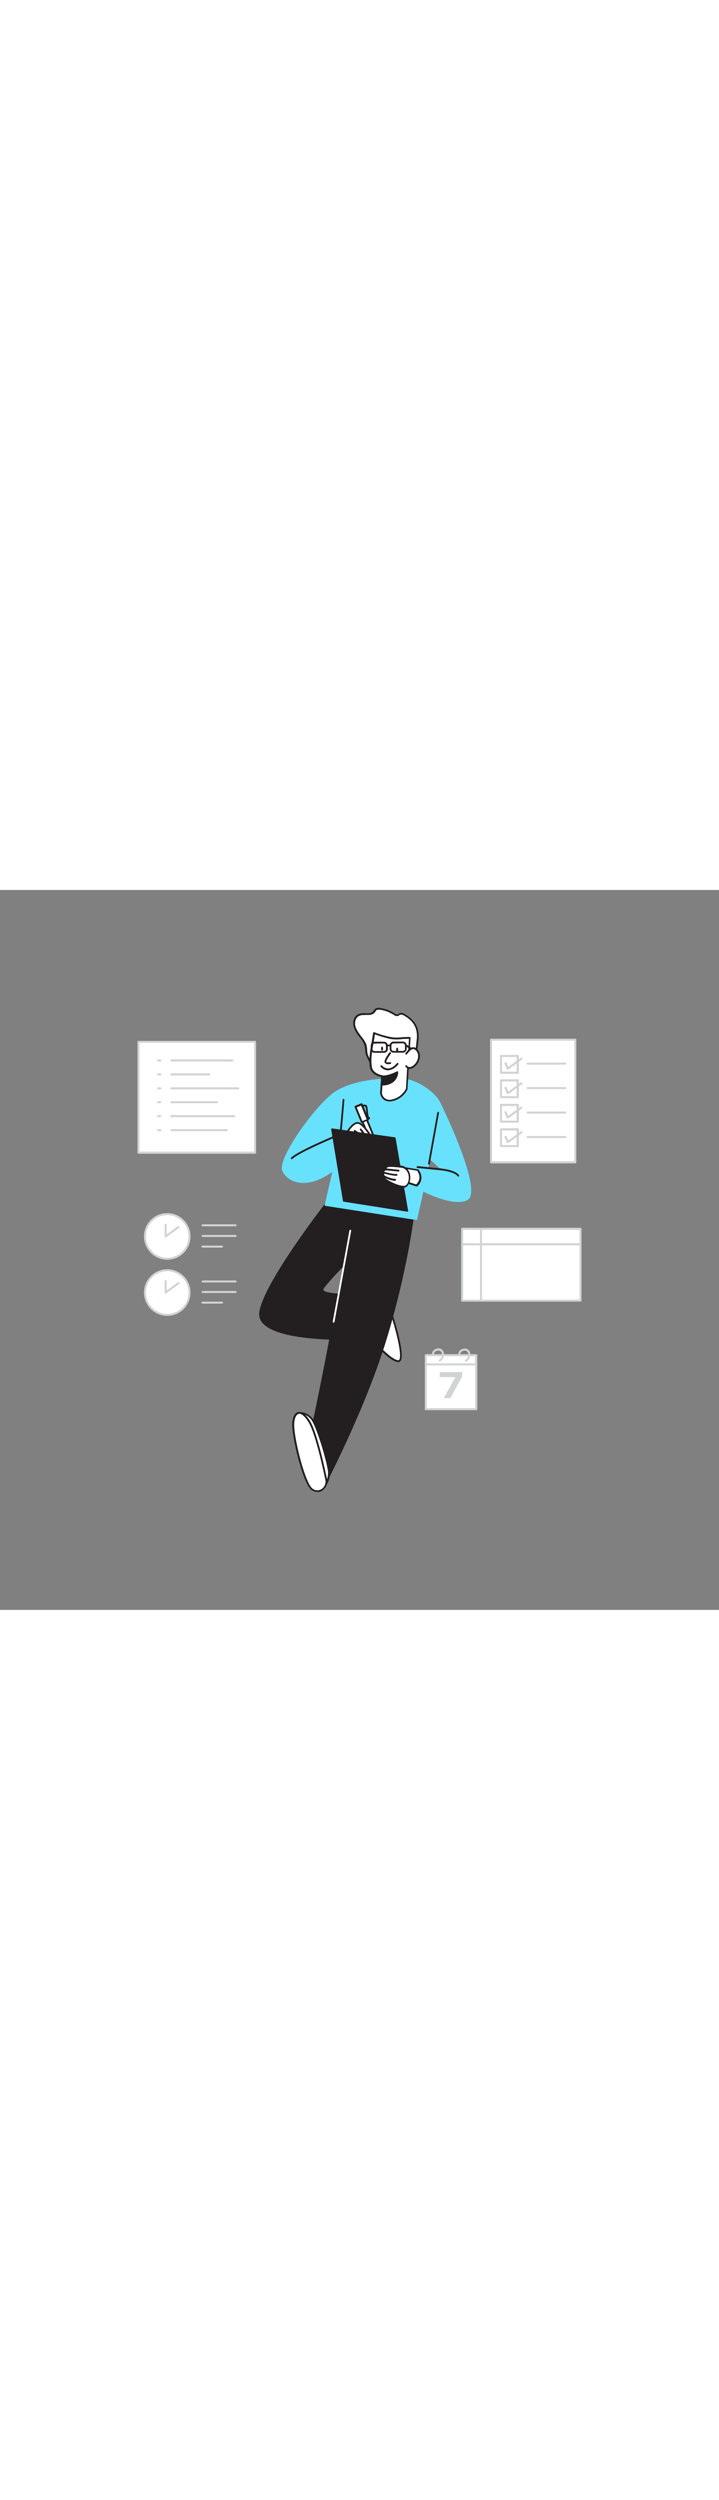 <svg version="1.1" id="Layer_1" xmlns="http://www.w3.org/2000/svg" xmlns:xlink="http://www.w3.org/1999/xlink" x="0px" y="0px" viewBox="0 0 500 500" style="width: 144px;" xml:space="preserve" data-imageid="note-taking-100" imageName="Note Taking" class="illustrations_image">
<rect x="0" y="0" width="500" height="500" fill="#808080" stroke="none"/>
<style type="text/css">
	.st0_note-taking-100{fill:#FFFFFF;}
	.st1_note-taking-100{fill:#D1D3D4;}
	.st2_note-taking-100{fill:#231F20;}
	.st3_note-taking-100{fill:#68E1FD;}
	.st4_note-taking-100{fill:none;}
</style>
<g id="Floating_line_icons_note-taking-100">
	<rect x="96.3" y="105.4" class="st0_note-taking-100" width="81.1" height="77"/>
	<path class="st1_note-taking-100" d="M177.4,183.2H96.3c-0.4,0-0.7-0.3-0.7-0.7l0,0v-77c0-0.4,0.3-0.7,0.7-0.7l0,0h81.1c0.4,0,0.7,0.3,0.7,0.7l0,0&#10;&#9;&#9;v77C178.1,182.8,177.8,183.2,177.4,183.2L177.4,183.2z M97,181.7h79.7v-75.6H97V181.7z"/>
	<path class="st1_note-taking-100" d="M161.6,119.1h-42.5c-0.4,0-0.7-0.4-0.6-0.8c0-0.3,0.3-0.6,0.6-0.6h42.5c0.4,0,0.7,0.4,0.6,0.8&#10;&#9;&#9;C162.2,118.8,161.9,119.1,161.6,119.1z"/>
	<path class="st1_note-taking-100" d="M111.6,119.1H110c-0.4,0-0.7-0.4-0.6-0.8c0-0.3,0.3-0.6,0.6-0.6h1.5c0.4,0,0.7,0.4,0.6,0.8&#10;&#9;&#9;C112.1,118.8,111.9,119.1,111.6,119.1L111.6,119.1z"/>
	<path class="st1_note-taking-100" d="M145.5,128.8h-26.4c-0.4,0-0.7-0.3-0.7-0.7s0.3-0.7,0.7-0.7l0,0h26.4c0.4,0,0.7,0.3,0.7,0.7&#10;&#9;&#9;S145.9,128.8,145.5,128.8z"/>
	<path class="st1_note-taking-100" d="M111.6,128.8H110c-0.4,0-0.7-0.3-0.7-0.7s0.3-0.7,0.7-0.7h1.5c0.4,0,0.7,0.3,0.7,0.7S111.9,128.8,111.6,128.8&#10;&#9;&#9;L111.6,128.8z"/>
	<path class="st1_note-taking-100" d="M165.8,138.5h-46.7c-0.4,0-0.7-0.3-0.7-0.7s0.3-0.7,0.7-0.7l0,0h46.7c0.4,0,0.7,0.3,0.7,0.7&#10;&#9;&#9;S166.2,138.5,165.8,138.5z"/>
	<path class="st1_note-taking-100" d="M111.6,138.5H110c-0.4,0-0.7-0.3-0.7-0.7s0.3-0.7,0.7-0.7h1.5c0.4,0,0.7,0.3,0.7,0.7S111.9,138.5,111.6,138.5&#10;&#9;&#9;L111.6,138.5z"/>
	<path class="st1_note-taking-100" d="M151,148.1h-31.9c-0.4,0-0.7-0.4-0.6-0.8c0-0.3,0.3-0.6,0.6-0.6H151c0.4,0,0.7,0.4,0.6,0.8&#10;&#9;&#9;C151.6,147.8,151.3,148.1,151,148.1z"/>
	<path class="st1_note-taking-100" d="M111.6,148.1H110c-0.4,0-0.7-0.4-0.6-0.8c0-0.3,0.3-0.6,0.6-0.6h1.5c0.4,0,0.7,0.4,0.6,0.8&#10;&#9;&#9;C112.1,147.8,111.9,148.1,111.6,148.1L111.6,148.1z"/>
	<path class="st1_note-taking-100" d="M163,157.8h-43.9c-0.4,0-0.7-0.3-0.7-0.7s0.3-0.7,0.7-0.7l0,0H163c0.4,0,0.7,0.3,0.7,0.7&#10;&#9;&#9;S163.4,157.8,163,157.8z"/>
	<path class="st1_note-taking-100" d="M111.6,157.8H110c-0.4,0-0.7-0.3-0.7-0.7s0.3-0.7,0.7-0.7h1.5c0.4,0,0.7,0.3,0.7,0.7S111.9,157.8,111.6,157.8&#10;&#9;&#9;L111.6,157.8z"/>
	<path class="st1_note-taking-100" d="M157.7,167.5h-38.6c-0.4,0-0.7-0.3-0.7-0.7s0.3-0.7,0.7-0.7l0,0h38.6c0.4,0,0.7,0.3,0.7,0.7&#10;&#9;&#9;S158.1,167.5,157.7,167.5z"/>
	<path class="st1_note-taking-100" d="M111.6,167.5H110c-0.4,0-0.7-0.3-0.7-0.7s0.3-0.7,0.7-0.7h1.5c0.4,0,0.7,0.3,0.7,0.7S111.9,167.5,111.6,167.5&#10;&#9;&#9;L111.6,167.5z"/>
	<rect x="341.5" y="104" class="st0_note-taking-100" width="58.6" height="85.2"/>
	<path class="st1_note-taking-100" d="M400.1,189.9h-58.6c-0.4,0-0.7-0.3-0.7-0.7l0,0V104c0-0.4,0.3-0.7,0.7-0.7l0,0h58.6c0.4,0,0.7,0.3,0.7,0.7l0,0&#10;&#9;&#9;v85.2C400.8,189.6,400.5,189.9,400.1,189.9L400.1,189.9z M342.2,188.4h57.2v-83.7h-57.2V188.4z"/>
	<rect x="348.5" y="115.3" class="st0_note-taking-100" width="11.7" height="11.7"/>
	<path class="st1_note-taking-100" d="M360.1,127.7h-11.7c-0.4,0-0.7-0.3-0.7-0.7l0,0v-11.7c0-0.4,0.3-0.7,0.7-0.7l0,0h11.7c0.4,0,0.7,0.3,0.7,0.7&#10;&#9;&#9;l0,0v11.7C360.9,127.3,360.5,127.7,360.1,127.7L360.1,127.7z M349.1,126.2h10.2V116h-10.2L349.1,126.2z"/>
	<path class="st1_note-taking-100" d="M353.1,124.7c-0.1,0-0.1,0-0.2,0c-0.2-0.1-0.4-0.2-0.5-0.4l-1.5-3.7c-0.2-0.4,0-0.8,0.4-0.9&#10;&#9;&#9;c0.4-0.2,0.8,0,1,0.3c0,0,0,0,0,0.1l1.2,2.8l8.7-6.3c0.3-0.2,0.8-0.2,1,0.2c0.2,0.3,0.2,0.8-0.2,1l-9.4,6.8&#10;&#9;&#9;C353.4,124.7,353.3,124.7,353.1,124.7z"/>
	<path class="st1_note-taking-100" d="M393.1,121.3h-26.2c-0.4,0-0.7-0.3-0.7-0.7c0-0.4,0.3-0.7,0.7-0.7l0,0h26.2c0.4,0,0.7,0.3,0.7,0.7&#10;&#9;&#9;C393.8,121,393.5,121.3,393.1,121.3L393.1,121.3z"/>
	<rect x="348.5" y="132.2" class="st0_note-taking-100" width="11.7" height="11.7"/>
	<path class="st1_note-taking-100" d="M360.1,144.6h-11.7c-0.4,0-0.7-0.3-0.7-0.7l0,0v-11.7c0-0.4,0.3-0.7,0.7-0.7l0,0h11.7c0.4,0,0.7,0.3,0.7,0.7&#10;&#9;&#9;l0,0v11.7C360.9,144.3,360.5,144.6,360.1,144.6L360.1,144.6z M349.1,143.2h10.2V133h-10.2L349.1,143.2z"/>
	<path class="st1_note-taking-100" d="M353.1,141.7c-0.1,0-0.1,0-0.2,0c-0.2-0.1-0.4-0.2-0.5-0.4l-1.5-3.6c-0.2-0.4,0-0.8,0.4-0.9&#10;&#9;&#9;c0.4-0.2,0.8,0,1,0.4l1.2,2.8l8.7-6.3c0.3-0.2,0.8-0.2,1,0.2c0,0,0,0,0,0c0.2,0.3,0.2,0.8-0.2,1l-9.4,6.8&#10;&#9;&#9;C353.4,141.7,353.3,141.7,353.1,141.7z"/>
	<path class="st1_note-taking-100" d="M393.1,138.3h-26.2c-0.4,0-0.7-0.3-0.7-0.7l0,0c0-0.4,0.3-0.7,0.7-0.7h26.2c0.4,0,0.7,0.3,0.7,0.7l0,0&#10;&#9;&#9;C393.8,138,393.5,138.3,393.1,138.3z"/>
	<rect x="348.5" y="149.2" class="st0_note-taking-100" width="11.7" height="11.7"/>
	<path class="st1_note-taking-100" d="M360.1,161.6h-11.7c-0.4,0-0.7-0.3-0.7-0.7l0,0v-11.7c0-0.4,0.3-0.7,0.7-0.7l0,0h11.7c0.4,0,0.7,0.3,0.7,0.7&#10;&#9;&#9;l0,0v11.7C360.9,161.3,360.5,161.6,360.1,161.6z M349.1,160.2h10.2V150h-10.2L349.1,160.2z"/>
	<path class="st1_note-taking-100" d="M353.1,158.7h-0.2c-0.2-0.1-0.4-0.2-0.5-0.4l-1.5-3.6c-0.2-0.4,0-0.8,0.3-1c0,0,0,0,0,0c0.4-0.2,0.8,0,1,0.3&#10;&#9;&#9;c0,0,0,0,0,0.1l1.2,2.8l8.7-6.3c0.3-0.2,0.8-0.2,1,0.2c0.2,0.3,0.2,0.8-0.2,1l-9.4,6.9C353.5,158.6,353.3,158.7,353.1,158.7z"/>
	<path class="st1_note-taking-100" d="M393.1,155.3h-26.2c-0.4,0-0.7-0.3-0.7-0.7s0.3-0.7,0.7-0.7h26.2c0.4,0,0.7,0.3,0.7,0.7&#10;&#9;&#9;S393.5,155.3,393.1,155.3z"/>
	<rect x="348.5" y="166.2" class="st0_note-taking-100" width="11.7" height="11.7"/>
	<path class="st1_note-taking-100" d="M360.1,178.6h-11.7c-0.4,0-0.7-0.3-0.7-0.7l0,0v-11.7c0-0.4,0.3-0.7,0.7-0.7l0,0h11.7c0.4,0,0.7,0.3,0.7,0.7&#10;&#9;&#9;l0,0v11.7C360.9,178.3,360.5,178.6,360.1,178.6L360.1,178.6z M349.1,177.2h10.2V167h-10.2L349.1,177.2z"/>
	<path class="st1_note-taking-100" d="M353.1,175.7c-0.1,0-0.1,0-0.2,0c-0.2-0.1-0.4-0.2-0.5-0.4l-1.5-3.6c-0.2-0.4,0-0.8,0.4-0.9&#10;&#9;&#9;c0.4-0.2,0.8,0,1,0.3c0,0,0,0,0,0.1l1.2,2.8l8.7-6.3c0.3-0.2,0.8-0.2,1,0.2c0.2,0.3,0.2,0.8-0.2,1l-9.4,6.8&#10;&#9;&#9;C353.4,175.7,353.3,175.7,353.1,175.7z"/>
	<path class="st1_note-taking-100" d="M393.1,172.3h-26.2c-0.4,0-0.7-0.3-0.7-0.7c0-0.4,0.3-0.7,0.7-0.7l0,0h26.2c0.4,0,0.7,0.3,0.7,0.7&#10;&#9;&#9;C393.8,171.9,393.5,172.3,393.1,172.3L393.1,172.3z"/>
	<rect x="321.4" y="235.4" class="st0_note-taking-100" width="82.3" height="49.9"/>
	<path class="st1_note-taking-100" d="M403.7,285.9h-82.3c-0.4,0-0.7-0.3-0.7-0.7l0,0v-49.9c0-0.4,0.3-0.7,0.7-0.7l0,0h82.3c0.4,0,0.7,0.3,0.7,0.7&#10;&#9;&#9;l0,0v49.9C404.4,285.6,404.1,285.9,403.7,285.9L403.7,285.9z M322.1,284.5H403v-48.4h-80.9L322.1,284.5z"/>
	<path class="st1_note-taking-100" d="M403.7,246.8h-82.3c-0.4,0-0.7-0.3-0.7-0.7l0,0c0-0.4,0.3-0.7,0.7-0.7h82.3c0.4,0,0.7,0.3,0.7,0.7&#10;&#9;&#9;C404.4,246.4,404.1,246.8,403.7,246.8L403.7,246.8z"/>
	<path class="st1_note-taking-100" d="M334.5,285.6c-0.4,0-0.7-0.3-0.7-0.7l0,0v-49.5c0-0.4,0.3-0.7,0.7-0.7s0.7,0.3,0.7,0.7v49.5&#10;&#9;&#9;C335.2,285.2,334.9,285.6,334.5,285.6L334.5,285.6z"/>
	
		<ellipse transform="matrix(9.853754e-02 -0.995 0.995 9.853754e-02 -134.582 332.674)" class="st0_note-taking-100" cx="116.3" cy="240.6" rx="15.5" ry="15.5"/>
	<path class="st1_note-taking-100" d="M116.3,256.8c-9,0-16.2-7.3-16.2-16.2c0-9,7.3-16.2,16.2-16.2s16.2,7.3,16.2,16.2c0,0,0,0,0,0&#10;&#9;&#9;C132.5,249.6,125.3,256.8,116.3,256.8z M116.3,225.8c-8.2,0-14.8,6.6-14.8,14.8s6.6,14.8,14.8,14.8c8.2,0,14.8-6.6,14.8-14.8&#10;&#9;&#9;C131.1,232.5,124.5,225.9,116.3,225.8L116.3,225.8z"/>
	<polyline class="st0_note-taking-100" points="115.2,232.6 115.2,240.6 124.2,234.1 &#9;"/>
	<path class="st1_note-taking-100" d="M115.2,241.3c-0.1,0-0.2,0-0.3-0.1c-0.2-0.1-0.4-0.4-0.4-0.6v-8c0-0.4,0.3-0.7,0.7-0.7s0.7,0.3,0.7,0.7l0,0&#10;&#9;&#9;v6.6l7.8-5.7c0.3-0.2,0.8-0.2,1,0.2c0.2,0.3,0.2,0.8-0.2,1l-9,6.5C115.5,241.3,115.4,241.3,115.2,241.3z"/>
	<path class="st1_note-taking-100" d="M163.8,233.6h-22.9c-0.4,0-0.7-0.3-0.7-0.7s0.3-0.7,0.7-0.7h22.9c0.4,0,0.7,0.3,0.7,0.7&#10;&#9;&#9;S164.2,233.6,163.8,233.6z"/>
	<path class="st1_note-taking-100" d="M163.8,241h-22.9c-0.4,0-0.7-0.3-0.7-0.7s0.3-0.7,0.7-0.7h22.9c0.4,0,0.7,0.3,0.7,0.7S164.2,241,163.8,241z"/>
	<path class="st1_note-taking-100" d="M154.4,248.4h-13.6c-0.4,0-0.7-0.3-0.7-0.7s0.3-0.7,0.7-0.7h13.6c0.4,0,0.7,0.3,0.7,0.7&#10;&#9;&#9;S154.8,248.4,154.4,248.4z"/>
	
		<ellipse transform="matrix(7.088899e-02 -0.998 0.998 7.088899e-02 -170.803 375.808)" class="st0_note-taking-100" cx="116.3" cy="279.6" rx="15.5" ry="15.5"/>
	<path class="st1_note-taking-100" d="M116.3,295.8c-9,0-16.2-7.3-16.2-16.2s7.3-16.2,16.2-16.2s16.2,7.3,16.2,16.2c0,0,0,0,0,0&#10;&#9;&#9;C132.5,288.5,125.3,295.8,116.3,295.8z M116.3,264.8c-8.2,0-14.8,6.6-14.8,14.8c0,8.2,6.6,14.8,14.8,14.8s14.8-6.6,14.8-14.8l0,0&#10;&#9;&#9;C131.1,271.4,124.5,264.8,116.3,264.8L116.3,264.8z"/>
	<polyline class="st0_note-taking-100" points="115.2,271.6 115.2,279.6 124.2,273 &#9;"/>
	<path class="st1_note-taking-100" d="M115.2,280.3c-0.1,0-0.2,0-0.3-0.1c-0.2-0.1-0.4-0.4-0.4-0.6v-8c0-0.4,0.3-0.7,0.7-0.7s0.7,0.3,0.7,0.7l0,0&#10;&#9;&#9;v6.6l7.8-5.7c0.3-0.2,0.8-0.2,1,0.2c0.2,0.3,0.2,0.8-0.2,1l-9,6.5C115.5,280.3,115.4,280.3,115.2,280.3z"/>
	<path class="st1_note-taking-100" d="M163.8,272.6h-22.9c-0.4,0-0.7-0.3-0.7-0.7s0.3-0.7,0.7-0.7h22.9c0.4,0,0.7,0.3,0.7,0.7&#10;&#9;&#9;S164.2,272.6,163.8,272.6z"/>
	<path class="st1_note-taking-100" d="M163.8,279.9h-22.9c-0.4,0-0.7-0.3-0.7-0.7s0.3-0.7,0.7-0.7h22.9c0.4,0,0.7,0.3,0.7,0.7&#10;&#9;&#9;S164.2,279.9,163.8,279.9z"/>
	<path class="st1_note-taking-100" d="M154.4,287.3h-13.6c-0.4,0-0.7-0.3-0.7-0.7s0.3-0.7,0.7-0.7h13.6c0.4,0,0.7,0.3,0.7,0.7&#10;&#9;&#9;S154.8,287.3,154.4,287.3z"/>
	<rect x="296.1" y="323.1" class="st0_note-taking-100" width="35.1" height="37.5"/>
	<path class="st1_note-taking-100" d="M331.2,361.3h-35.1c-0.4,0-0.7-0.3-0.7-0.7l0,0v-37.5c0-0.4,0.3-0.7,0.7-0.7l0,0h35.1c0.4,0,0.7,0.3,0.7,0.7&#10;&#9;&#9;l0,0v37.5C331.9,361,331.6,361.3,331.2,361.3z M296.8,359.9h33.6v-36.1h-33.6V359.9z"/>
	<path class="st1_note-taking-100" d="M331.2,330.2h-35.1c-0.4,0-0.7-0.3-0.7-0.7s0.3-0.7,0.7-0.7l0,0h35.1c0.4,0,0.7,0.3,0.7,0.7&#10;&#9;&#9;S331.6,330.2,331.2,330.2z"/>
	<path class="st1_note-taking-100" d="M316.7,338.4L316.7,338.4l-10.9-0.1v-3.5h15.6v3.1l-8.2,15h-4.6L316.7,338.4z"/>
	<path class="st1_note-taking-100" d="M305.8,327.6c-0.3,0-0.5-0.1-0.6-0.4c-0.2-0.3-0.1-0.8,0.2-1c0,0,0,0,0,0c1.6-0.9,2.3-2.8,1.8-4.6&#10;&#9;&#9;c-0.3-1.1-1.3-1.8-2.4-1.7c-0.9,0-1.7,0.3-2.4,0.9c-0.4,0.6-0.7,1.3-0.6,2.1c0,0.4-0.2,0.7-0.6,0.8c-0.4,0.1-0.7-0.2-0.8-0.6&#10;&#9;&#9;c0,0,0,0,0,0c-0.1-1.1,0.2-2.3,0.9-3.2c0.9-0.9,2.1-1.5,3.4-1.5c1.8-0.2,3.4,1,3.9,2.8c0.7,2.4-0.4,4.9-2.5,6.2&#10;&#9;&#9;C306.1,327.6,306,327.6,305.8,327.6z"/>
	<path class="st1_note-taking-100" d="M324.1,327.6c-0.3,0-0.5-0.1-0.6-0.4c-0.2-0.3-0.1-0.8,0.2-1c0,0,0,0,0,0c1.6-0.9,2.3-2.8,1.8-4.6&#10;&#9;&#9;c-0.3-1.1-1.3-1.8-2.4-1.7c-0.9,0-1.7,0.3-2.4,1c-0.4,0.6-0.7,1.3-0.6,2.1c0,0.4-0.2,0.8-0.6,0.8c-0.4,0-0.8-0.2-0.8-0.6&#10;&#9;&#9;c-0.1-1.1,0.2-2.3,0.9-3.2c0.9-0.9,2.1-1.5,3.4-1.5c1.8-0.2,3.4,1,3.9,2.8c0.6,2.4-0.4,4.9-2.5,6.2&#10;&#9;&#9;C324.4,327.6,324.2,327.6,324.1,327.6z"/>
</g>
<g id="Character_note-taking-100">
	<path class="st0_note-taking-100" d="M271.6,292.7c0,0,11.4,34.6,5.2,34.6s-21.5-18.7-21.5-18.7l12.3-15.9"/>
	<path class="st2_note-taking-100" d="M276.9,327.9c-6.4,0-21.4-18.2-22-19c-0.2-0.2-0.2-0.6,0-0.8l12.4-15.9c0.2-0.3,0.6-0.3,0.9-0.1c0,0,0,0,0,0&#10;&#9;&#9;c0.3,0.2,0.3,0.6,0.1,0.9c0,0,0,0,0,0l-12,15.5c4.5,5.4,16,18.1,20.7,18.1c0.3,0,0.5-0.1,0.6-0.3c2.3-3.2-2.6-21.8-6.5-33.5&#10;&#9;&#9;c-0.1-0.3,0.1-0.7,0.4-0.8s0.7,0.1,0.8,0.4c1,3,9.7,29.9,6.3,34.6C278.2,327.6,277.6,327.9,276.9,327.9L276.9,327.9z"/>
	<path class="st2_note-taking-100" d="M231.2,212.2c0,0-47.2,59.9-50.2,81.2s68.3,18.3,68.3,18.3l8.4-31.2c0,0-37.4,2.7-33.1-4.1&#10;&#9;&#9;s30.5-32.2,30.5-32.2l4-35.6L231.2,212.2z"/>
	<path class="st2_note-taking-100" d="M240.1,312.5c-16,0-48.1-1.3-57.3-11.5c-2-2-2.9-4.9-2.5-7.7c3-21.2,48.5-79.1,50.4-81.5&#10;&#9;&#9;c0.1-0.1,0.2-0.2,0.4-0.2l27.9-3.5c0.2,0,0.4,0,0.5,0.2c0.1,0.1,0.2,0.3,0.2,0.5l-4,35.6c0,0.1-0.1,0.3-0.2,0.4&#10;&#9;&#9;c-0.3,0.3-26.2,25.5-30.4,32.1c-0.3,0.5-0.2,0.9-0.1,1c1.8,3.1,21,2.9,32.7,2.1c0.2,0,0.4,0.1,0.5,0.2c0.1,0.2,0.2,0.4,0.1,0.5&#10;&#9;&#9;l-8.4,31.2c-0.1,0.3-0.3,0.4-0.6,0.5C248.8,312.4,245.3,312.5,240.1,312.5z M231.6,212.8c-3,3.8-47.2,60.4-50,80.7&#10;&#9;&#9;c-0.4,2.4,0.4,4.9,2.2,6.7c11.2,12.4,59.8,11.1,65.1,11l8.1-29.9c-5.7,0.4-30.3,1.7-33-2.7c-0.4-0.7-0.4-1.7,0.1-2.3&#10;&#9;&#9;c4.1-6.5,28.1-29.8,30.5-32.1l3.9-34.6L231.6,212.8z"/>
	<path class="st2_note-taking-100" d="M248.4,208.8c0,2.5-20.7,117.2-31,163.8l7.4,42.3c0,0,29.4-55.1,44.7-106.9s18.9-89.5,18.9-89.5L248.4,208.8z"/>
	<path class="st2_note-taking-100" d="M224.8,415.5h-0.1c-0.3,0-0.5-0.2-0.5-0.5l-7.4-42.3c0-0.1,0-0.2,0-0.2c10.5-47.7,31-161.4,31-163.7&#10;&#9;&#9;c0-0.2,0.1-0.4,0.2-0.5c0.2-0.1,0.3-0.2,0.5-0.1l39.9,9.8c0.3,0.1,0.5,0.3,0.5,0.6c0,0.4-3.8,38.4-18.9,89.6s-44.4,106.4-44.7,107&#10;&#9;&#9;C225.2,415.4,225,415.5,224.8,415.5z M218,372.6l7,40.4c4.9-9.5,30.1-58.9,43.8-105.1c14.2-47.9,18.4-84.1,18.9-88.9l-38.7-9.5&#10;&#9;&#9;C247.5,220.1,227.8,328.5,218,372.6z"/>
	<path class="st3_note-taking-100 targetColor" d="M275.9,130.7c0,0-30.6-0.7-45,10.9s-38.1,45.6-34.6,53.5s16.7,13.7,34.8,0.7l-5.4,23.5l64.3,10&#10;&#9;&#9;c0,0,17.5-77,15.7-82.5C303.6,142,290.2,130,275.9,130.7z" style="fill: rgb(104, 225, 253);"/>
	<path class="st2_note-taking-100" d="M236.1,174.7c-0.3,0-0.6-0.3-0.6-0.6c0-0.1,0-0.2,0.1-0.3c0.3-1.2,1.8-17.5,2.7-28.2c0.1-0.3,0.4-0.6,0.7-0.5&#10;&#9;&#9;c0.3,0.1,0.5,0.3,0.5,0.6c-1.5,18.6-2.5,28.2-2.8,28.7C236.6,174.6,236.4,174.7,236.1,174.7z"/>
	<path class="st0_note-taking-100" d="M260.7,123.7c-1.1,0.2-5.3-8.1-5.7-9.5c-0.6-2-0.3-4.3-0.8-6.2c-0.6-2.4-2.6-4.6-4-6.6&#10;&#9;&#9;c-1.7-2.2-3.4-4.7-3.8-7.4s0.7-6,3.3-7.1c3.4-1.5,8.2,0.8,10.4-2.1c0.3-0.6,0.7-1.1,1.2-1.6c0.9-0.6,2.1-0.8,3.1-0.5&#10;&#9;&#9;c3.5,0.5,6.8,1.8,9.7,3.7c0.6,0.5,1.3,0.8,2.1,0.8c0.7-0.1,1.2-0.7,1.8-0.9c1.1-0.3,2.3,0,3.3,0.6c6.9,3.9,10,9.3,9.1,17.1l-1.6,14&#10;&#9;&#9;L260.7,123.7z"/>
	<path class="st2_note-taking-100" d="M260.6,124.3c-0.5,0-1.4-0.5-3.6-4.5c-1-1.8-1.9-3.6-2.6-5.5c-0.3-1.1-0.4-2.2-0.5-3.4c0-1-0.2-1.9-0.4-2.9&#10;&#9;&#9;c-0.7-2-1.8-3.8-3.1-5.3l-0.8-1c-1.7-2.3-3.4-4.8-3.9-7.7s0.6-6.5,3.6-7.8c1.6-0.6,3.3-0.7,5-0.6c2.2,0.1,4.1,0.1,5.2-1.3&#10;&#9;&#9;c0.1-0.2,0.3-0.4,0.4-0.6c0.2-0.4,0.5-0.8,0.9-1.1c1.1-0.7,2.4-1,3.7-0.6c3.6,0.5,7,1.8,10,3.8c0.5,0.4,1,0.6,1.7,0.7&#10;&#9;&#9;c0.3-0.1,0.6-0.2,0.8-0.4c0.3-0.2,0.5-0.3,0.8-0.5c1.4-0.6,2.9,0.1,3.8,0.7c7.2,4.1,10.3,9.9,9.4,17.8l-1.5,14&#10;&#9;&#9;c0,0.3-0.2,0.5-0.5,0.6l-28.1,5.8l0,0C260.8,124.3,260.7,124.3,260.6,124.3z M253,86.9c-1.1-0.1-2.1,0.1-3.1,0.5&#10;&#9;&#9;c-2.4,1-3.3,4.1-2.9,6.4c0.4,2.7,2.1,5,3.7,7.2c0.2,0.3,0.5,0.7,0.8,1c1.3,1.7,2.8,3.7,3.4,5.8c0.2,1,0.4,2,0.4,3.1&#10;&#9;&#9;c0,1.1,0.2,2.1,0.4,3.2c0.4,1.4,3.9,8.3,5.1,9l27.5-5.7l1.5-13.6c0.8-7.4-2-12.7-8.8-16.5c-0.8-0.6-1.8-0.8-2.7-0.6&#10;&#9;&#9;c-0.2,0.1-0.4,0.2-0.6,0.3c-0.4,0.3-0.8,0.5-1.3,0.6c-0.9,0.1-1.8-0.2-2.5-0.8c-2.9-1.8-6.1-3.1-9.5-3.6c-0.9-0.2-1.8-0.1-2.6,0.3&#10;&#9;&#9;c-0.2,0.2-0.5,0.5-0.6,0.8c-0.1,0.2-0.3,0.5-0.5,0.7c-1.5,1.9-3.9,1.9-6.3,1.8L253,86.9z"/>
	<path class="st0_note-taking-100" d="M265.7,129.4L265,141c0,0,0.8,6.6,8,5c4.3-1,7.9-3.9,9.9-7.9c0,0,1.6-27.9,2.1-35.3c-4.5-0.3-8.7,0.9-13.3,0&#10;&#9;&#9;c-3.9-0.8-7.8-2-11.6-3.5c-0.8,8.1-3.4,15.4-2.2,23.5C258.7,128.5,265.7,129.4,265.7,129.4z"/>
	<path class="st2_note-taking-100" d="M270.9,146.9c-1.3,0-2.7-0.4-3.8-1.1c-1.5-1.1-2.5-2.8-2.8-4.7l0.7-11.2c-1.8-0.4-7-1.9-7.8-6.9&#10;&#9;&#9;c-0.8-5.6,0.1-10.7,1-16c0.4-2.5,0.9-5,1.2-7.6c0-0.2,0.1-0.4,0.3-0.5c0.2-0.1,0.4-0.1,0.6-0.1c3.7,1.5,7.6,2.6,11.5,3.4&#10;&#9;&#9;c2.5,0.4,5,0.4,7.5,0.1c1.9-0.2,3.8-0.2,5.7-0.2c0.2,0,0.3,0.1,0.4,0.2c0.1,0.1,0.2,0.3,0.1,0.5c-0.5,7.3-2.1,35.1-2.1,35.4&#10;&#9;&#9;c0,0.1,0,0.1,0,0.2c-2,4.2-5.8,7.2-10.3,8.2C272.4,146.8,271.6,146.9,270.9,146.9z M265.6,141.1c0.4,3,3.1,5,6.1,4.6&#10;&#9;&#9;c0.4-0.1,0.8-0.2,1.2-0.3c4.1-0.9,7.5-3.7,9.4-7.4c0.1-2,1.5-26.7,2.1-34.6c-1.6,0-3.3,0-4.9,0.2c-2.6,0.3-5.3,0.3-7.9-0.1&#10;&#9;&#9;c-3.7-0.8-7.4-1.9-10.9-3.2c-0.3,2.4-0.7,4.7-1.1,6.9c-1,5.3-1.8,10.2-1,15.6c0.8,5,7.2,5.9,7.3,5.9c0.3,0.1,0.6,0.3,0.5,0.7&#10;&#9;&#9;L265.6,141.1L265.6,141.1z"/>
	<path class="st2_note-taking-100" d="M265.4,135.1c0,0,4.7,0.5,7.9-2.5c1.8-1.5,2.9-3.8,2.9-6.2c0,0-5.3,3.1-10.6,3L265.4,135.1z"/>
	<path class="st2_note-taking-100" d="M266.2,135.8c-0.3,0-0.5,0-0.8,0c-0.3,0-0.6-0.3-0.5-0.6l0.2-5.7c0-0.3,0.3-0.6,0.6-0.6c0,0,0,0,0,0&#10;&#9;&#9;c5.1,0.1,10.2-2.9,10.3-2.9c0.2-0.1,0.4-0.1,0.6,0c0.2,0.1,0.3,0.3,0.3,0.5c0,2.6-1.2,5-3.1,6.7&#10;&#9;&#9;C271.7,134.9,268.9,135.8,266.2,135.8z M266.1,134.5L266.1,134.5c2.5,0.1,5-0.8,6.9-2.4c1.4-1.2,2.3-2.9,2.7-4.7&#10;&#9;&#9;c-2.9,1.5-6.1,2.4-9.4,2.5L266.1,134.5z"/>
	<path class="st0_note-taking-100" d="M271.3,113.3c0,0-4.1,5.4-3.2,6.4s3.4,0.5,3.4,0.5"/>
	<path class="st2_note-taking-100" d="M270.1,121c-0.9,0.1-1.8-0.2-2.5-0.9c-0.9-1.2,1.2-4.6,3.2-7.2c0.2-0.3,0.6-0.3,0.9-0.1c0,0,0,0,0,0&#10;&#9;&#9;c0.3,0.2,0.3,0.6,0.1,0.9c0,0,0,0,0,0c-1.9,2.5-3.4,5.2-3.2,5.7c0.4,0.5,1.8,0.4,2.7,0.2c0.3-0.1,0.7,0.1,0.7,0.5&#10;&#9;&#9;c0.1,0.3-0.1,0.7-0.5,0.7l0,0C271.1,120.9,270.6,121,270.1,121z"/>
	<path class="st2_note-taking-100" d="M269.8,125.3c-2-0.1-3.8-1-5.1-2.5c-0.2-0.2-0.2-0.6,0-0.9c0.2-0.2,0.6-0.2,0.9,0c1.1,1.3,2.8,2.1,4.5,2.1&#10;&#9;&#9;c3.2-0.2,5.9-3.6,5.9-3.7c0.2-0.2,0.6-0.3,0.9,0c0.2,0.2,0.3,0.5,0.1,0.8c-0.1,0.2-3,3.9-6.8,4.1L269.8,125.3z"/>
	<path class="st2_note-taking-100" d="M260.4,113.1c-1.5,0-2.6-1.2-2.6-2.6v-2.4c0-1.5,1.2-2.7,2.6-2.7h6.6l0,0c0.7,0,1.4,0.3,1.9,0.8&#10;&#9;&#9;c0.5,0.5,0.8,1.2,0.8,1.9v2.4c0,1.4-1.2,2.6-2.6,2.6l0,0L260.4,113.1L260.4,113.1z M267,112.4L267,112.4z M267,106.6L267,106.6&#10;&#9;&#9;l-6.6,0.1c-0.4,0-0.7,0.2-1,0.4c-0.3,0.3-0.4,0.6-0.4,1v2.4c0,0.4,0.2,0.7,0.4,1c0.3,0.3,0.6,0.4,1,0.4h6.6c0.8,0,1.4-0.6,1.4-1.4&#10;&#9;&#9;v-2.4c0-0.4-0.2-0.7-0.4-1C267.7,106.8,267.4,106.6,267,106.6L267,106.6z"/>
	<path class="st2_note-taking-100" d="M273.6,113c-1.5,0-2.6-1.2-2.6-2.6V108c0-1.5,1.2-2.7,2.6-2.7h6.6l0,0c1.5,0,2.6,1.2,2.6,2.6v2.4&#10;&#9;&#9;c0,1.5-1.2,2.7-2.6,2.7c0,0,0,0,0,0l0,0H273.6z M280.2,112.3L280.2,112.3z M280.2,106.5L280.2,106.5l-6.6,0.1&#10;&#9;&#9;c-0.8,0-1.4,0.6-1.4,1.4v2.4c0,0.4,0.2,0.7,0.4,1c0.3,0.3,0.6,0.4,1,0.4h6.6c0.4,0,0.7-0.2,1-0.4c0.3-0.3,0.4-0.6,0.4-1V108&#10;&#9;&#9;c0-0.4-0.2-0.7-0.4-1C281,106.7,280.6,106.5,280.2,106.5L280.2,106.5z"/>
	<path class="st2_note-taking-100" d="M269,108.6c-0.3,0-0.7-0.2-0.7-0.5c0-0.3,0.2-0.7,0.5-0.7c0.1,0,0.1,0,0.2,0h2.5l0,0c0.3,0,0.6,0.3,0.6,0.6&#10;&#9;&#9;c0,0.3-0.3,0.6-0.6,0.6c0,0,0,0,0,0L269,108.6L269,108.6z"/>
	<path class="st2_note-taking-100" d="M288.8,112.9c-0.1,0-0.2,0-0.3-0.1l-6.6-4.4c-0.3-0.2-0.4-0.6-0.2-0.9c0,0,0,0,0,0c0.2-0.3,0.6-0.4,0.9-0.2&#10;&#9;&#9;l6.6,4.4c0.3,0.2,0.4,0.6,0.2,0.9C289.2,112.8,289,112.9,288.8,112.9z"/>
	<path class="st0_note-taking-100" d="M282.5,113.7c1.3-1.7,3.4-4.7,6-3.6c0.7,0.3,1.2,0.8,1.7,1.4c1.9,2.6,1.4,5.8-0.1,8.4&#10;&#9;&#9;c-1.3,2.3-5.2,5.6-7.6,2.5"/>
	<path class="st2_note-taking-100" d="M284.9,124.3c-1.1,0-2.2-0.6-2.9-1.5c-0.2-0.3-0.2-0.7,0.1-0.9c0.3-0.2,0.7-0.2,0.9,0.1c0.4,0.7,1.2,1,2,1&#10;&#9;&#9;c1.6-0.1,3.6-1.9,4.5-3.4c1.6-2.8,1.7-5.7,0.1-7.7c-0.4-0.5-0.8-0.9-1.4-1.2c-1.7-0.8-3.3,1-4.9,3l-0.3,0.4&#10;&#9;&#9;c-0.2,0.3-0.6,0.3-0.9,0.1c0,0,0,0,0,0c-0.3-0.2-0.3-0.6-0.1-0.9c0,0,0,0,0,0l0.3-0.4c1.4-1.7,3.6-4.6,6.4-3.4&#10;&#9;&#9;c0.8,0.4,1.4,0.9,1.9,1.6c1.9,2.5,1.9,5.9,0,9.1c-0.9,1.5-3.1,3.9-5.5,4.1L284.9,124.3z"/>
	
		<ellipse transform="matrix(1 -8.377482e-03 8.377482e-03 1 -0.914 2.229)" class="st2_note-taking-100" cx="265.7" cy="110.2" rx="0.7" ry="1.5"/>
	<ellipse transform="matrix(1 -8.377482e-03 8.377482e-03 1 -0.92 2.318)" class="st2_note-taking-100" cx="276.2" cy="111" rx="0.7" ry="1.5"/>
	
		<rect x="252.5" y="148.8" transform="matrix(0.925 -0.38 0.38 0.925 -42.336 108.832)" class="st0_note-taking-100" width="3.3" height="25.4"/>
	<path class="st2_note-taking-100" d="M257.5,174.5c-0.3,0-0.5-0.2-0.6-0.4l-9.7-23.5c-0.1-0.3,0-0.7,0.3-0.8c0,0,0,0,0,0l3.1-1.3&#10;&#9;&#9;c0.2-0.1,0.3-0.1,0.5,0c0.2,0.1,0.3,0.2,0.3,0.4l9.7,23.5c0.1,0.2,0.1,0.3,0,0.5c-0.1,0.2-0.2,0.3-0.4,0.4l-3.1,1.3&#10;&#9;&#9;C257.6,174.5,257.5,174.5,257.5,174.5z M248.6,150.8l9.2,22.3l1.9-0.8l-9.2-22.3L248.6,150.8z"/>
	
		<rect x="249.3" y="149.3" transform="matrix(0.925 -0.38 0.38 0.925 -40.104 107.354)" class="st0_note-taking-100" width="4.5" height="11.6"/>
	<path class="st2_note-taking-100" d="M251.6,162c-0.1,0-0.2,0-0.2-0.1c-0.2-0.1-0.3-0.2-0.4-0.4l-4.4-10.7c-0.2-0.3,0-0.7,0.3-0.9c0,0,0,0,0.1,0&#10;&#9;&#9;l4.2-1.7c0.2-0.1,0.3-0.1,0.5,0c0.2,0.1,0.3,0.2,0.4,0.3l4.4,10.7c0.1,0.3,0,0.7-0.3,0.8c0,0,0,0,0,0l-4.2,1.7&#10;&#9;&#9;C251.8,161.9,251.7,162,251.6,162z M248.1,151l3.9,9.5l3-1.2l-3.9-9.5L248.1,151z"/>
	<path class="st2_note-taking-100" d="M256.8,159.3c-0.1,0-0.1,0-0.2,0c-1.5-0.4-1.8-2.9-2-5.6c0-1-0.2-1.9-0.4-2.9c-0.1-0.2-0.2-0.3-0.4-0.4&#10;&#9;&#9;c-0.5,0-1,0.1-1.5,0.4c-0.3,0.2-0.7,0.2-0.9-0.1c-0.2-0.3-0.2-0.7,0.1-0.9c0,0,0.1-0.1,0.1-0.1c0.7-0.5,1.6-0.7,2.5-0.6&#10;&#9;&#9;c0.5,0.1,0.9,0.5,1.2,1c0.3,1.1,0.5,2.2,0.5,3.3c0.1,1.4,0.4,4.3,1,4.4c0.3,0.1,0.6,0.4,0.5,0.8C257.3,159,257,159.3,256.8,159.3z"/>
	<path class="st0_note-taking-100" d="M240.4,169.9c0,0,4.5-8.3,8.5-8.1s9.9,10.8,9.9,10.8L240.4,169.9z"/>
	<path class="st2_note-taking-100" d="M258.8,173.3h-0.1l-18.4-2.7c-0.2,0-0.4-0.2-0.5-0.4c-0.1-0.2-0.1-0.4,0-0.6c0.5-0.9,4.9-8.7,9.1-8.4&#10;&#9;&#9;s9.8,10,10.5,11.1c0.2,0.3,0.1,0.7-0.2,0.9C259.1,173.3,258.9,173.4,258.8,173.3L258.8,173.3z M241.4,169.4l16.2,2.4&#10;&#9;&#9;c-2-3.3-6.1-9.2-8.8-9.4S242.9,166.9,241.4,169.4z"/>
	<polygon class="st2_note-taking-100" points="283.1,222.8 274.4,172.4 230.9,166.2 239.1,215.9 &#9;"/>
	<path class="st2_note-taking-100" d="M283.1,223.4H283l-44-6.9c-0.3,0-0.5-0.2-0.5-0.5l-8.2-49.7c0-0.2,0-0.4,0.2-0.5c0.1-0.1,0.3-0.2,0.5-0.2&#10;&#9;&#9;l43.6,6.2c0.3,0,0.5,0.2,0.5,0.5l8.7,50.4c0.1,0.3-0.2,0.7-0.5,0.7C283.2,223.4,283.2,223.4,283.1,223.4L283.1,223.4z M239.6,215.3&#10;&#9;&#9;l42.8,6.7l-8.5-49.1l-42.3-6L239.6,215.3z"/>
	<path class="st3_note-taking-100 targetColor" d="M305.8,146.8c0,0,31,62.6,19.2,68.6S285.8,205,285.8,205l-0.1-13l20.9,2.1l-15.5-14.1L305.8,146.8z" style="fill: rgb(104, 225, 253);"/>
	<path class="st0_note-taking-100" d="M281.2,192.9l9.2,1.5c1.2,1.4,1.9,3.2,2,5.1c0,2.2-1,4.3-2.8,5.8l-7.2-2.4&#10;&#9;&#9;C282.3,202.8,283.8,195.9,281.2,192.9z"/>
	<path class="st2_note-taking-100" d="M289.6,205.9c-0.1,0-0.1,0-0.2,0l-7.2-2.4c-0.3-0.1-0.5-0.4-0.4-0.7c0-0.1,1.3-6.6-1-9.3&#10;&#9;&#9;c-0.2-0.2-0.2-0.5-0.1-0.7c0.1-0.2,0.4-0.4,0.7-0.3l9.2,1.5c0.1,0,0.3,0.1,0.4,0.2c1.3,1.6,2,3.5,2.1,5.5c0,2.4-1.1,4.7-3,6.2&#10;&#9;&#9;C289.8,205.9,289.7,205.9,289.6,205.9z M283,202.4l6.4,2.1c1.4-1.3,2.3-3.1,2.3-5c-0.1-1.6-0.7-3.2-1.6-4.5l-7.5-1.2&#10;&#9;&#9;C283.8,196.7,283.3,200.9,283,202.4z"/>
	<path class="st0_note-taking-100" d="M281.2,192.9c-0.7-0.4-1.5-0.6-2.3-0.7c-1.5-0.1-9.6-1.4-10.4,0.3c-0.6,1.3,0,1.6,0,1.6s-2.4,0-1.8,2.1&#10;&#9;&#9;c0,0-1,2.4,0.9,3c0,0-1.2,0.7,0.2,1.8c2.7,2,12.1,6.8,14.9,4.4c0.9-0.9,1.6-2,1.8-3.2C285.4,198.8,284.2,194.6,281.2,192.9z"/>
	<path class="st2_note-taking-100" d="M280.5,206.7c-4.3,0-11-3.6-13.1-5.2c-0.6-0.3-0.9-1-1-1.6c0-0.2,0.1-0.3,0.1-0.5c-0.2-0.2-0.4-0.5-0.6-0.8&#10;&#9;&#9;c-0.3-0.8-0.3-1.7,0-2.5c-0.2-0.6-0.1-1.3,0.3-1.8c0.3-0.4,0.7-0.7,1.2-0.8c0-0.5,0.1-1,0.4-1.4c0.8-1.6,4.7-1.5,10.2-0.8&#10;&#9;&#9;c0.4,0,0.6,0.1,0.8,0.1c0.9,0.1,1.8,0.4,2.6,0.8l0,0c3.1,1.7,4.7,6,3.6,10.1c-0.3,1.4-1,2.6-2,3.6&#10;&#9;&#9;C282.4,206.5,281.4,206.8,280.5,206.7z M268.8,193.6c0.3,0.2,0.4,0.6,0.2,0.9c-0.1,0.2-0.3,0.3-0.5,0.3c-0.4,0-0.8,0.2-1.1,0.4&#10;&#9;&#9;c-0.1,0.3-0.1,0.6,0,0.9c0.1,0.1,0.1,0.3,0,0.4c-0.2,0.5-0.3,1.1-0.1,1.6c0.1,0.2,0.4,0.4,0.6,0.5c0.2,0.1,0.4,0.3,0.4,0.6&#10;&#9;&#9;c0,0.3-0.1,0.5-0.3,0.6c-0.1,0-0.1,0.1-0.2,0.2c0,0.1,0.1,0.2,0.5,0.5c3,2.3,11.8,6.4,14.1,4.5c0.8-0.8,1.4-1.8,1.6-2.9&#10;&#9;&#9;c0.9-3.5-0.4-7.2-3-8.6c-0.6-0.4-1.4-0.6-2.1-0.6l-0.8-0.1c-7.6-0.9-8.8-0.3-8.9,0.1C269,193.1,268.9,193.3,268.8,193.6z"/>
	<line class="st4_note-taking-100" x1="268.5" y1="194.1" x2="277.2" y2="195"/>
	<path class="st2_note-taking-100" d="M277.2,195.6L277.2,195.6l-8.8-0.9c-0.3,0-0.6-0.3-0.6-0.7c0,0,0,0,0,0c0-0.3,0.4-0.6,0.7-0.6l8.7,0.9&#10;&#9;&#9;c0.3,0,0.6,0.3,0.6,0.7c0,0,0,0,0,0C277.8,195.4,277.5,195.6,277.2,195.6z"/>
	<path class="st0_note-taking-100" d="M266.7,196.2c0,0,6.6,1.9,9.1,1.6"/>
	<path class="st2_note-taking-100" d="M275.3,198.5c-2.8,0-8.4-1.6-8.7-1.6c-0.3-0.1-0.5-0.4-0.5-0.8c0.1-0.3,0.5-0.5,0.8-0.4&#10;&#9;&#9;c1.8,0.5,6.9,1.8,8.8,1.5c0.4,0,0.7,0.2,0.7,0.6c0,0.4-0.2,0.7-0.6,0.7C275.7,198.5,275.5,198.5,275.3,198.5z"/>
	<path class="st0_note-taking-100" d="M267,198.9c0,0,4.5,2.4,7.9,2.4"/>
	<path class="st2_note-taking-100" d="M274.8,202L274.8,202c-3.5,0-8-2.4-8.2-2.5c-0.3-0.2-0.4-0.5-0.3-0.9c0.2-0.3,0.6-0.4,0.9-0.3&#10;&#9;&#9;c0,0,4.4,2.3,7.6,2.3c0.4,0,0.6,0.3,0.6,0.6C275.5,201.7,275.2,202,274.8,202C274.8,202,274.8,202,274.8,202L274.8,202z"/>
	<path class="st2_note-taking-100" d="M253.4,170.7c-0.2,0-0.4-0.1-0.5-0.3c-0.8-1.3-1.6-2.5-2.6-3.7c-0.2-0.3-0.1-0.7,0.1-0.9&#10;&#9;&#9;c0.2-0.2,0.5-0.2,0.8,0c1.1,1.2,2,2.5,2.8,3.9c0.2,0.3,0.1,0.7-0.2,0.8C253.6,170.7,253.5,170.7,253.4,170.7z"/>
	<path class="st2_note-taking-100" d="M249.6,170.5c-0.2,0-0.4-0.1-0.5-0.2c-0.8-0.9-1.7-1.8-2.8-2.4c-0.3-0.2-0.4-0.6-0.2-0.9&#10;&#9;&#9;c0.2-0.3,0.6-0.4,0.9-0.2c1.2,0.7,2.3,1.6,3.1,2.7c0.2,0.3,0.2,0.7-0.1,0.9c0,0,0,0,0,0C249.9,170.4,249.7,170.5,249.6,170.5z"/>
	<path class="st2_note-taking-100" d="M298.3,190.7h-0.1c-0.3-0.1-0.6-0.4-0.5-0.7c0,0,0,0,0,0l6.4-35.4c0.1-0.3,0.4-0.6,0.7-0.5&#10;&#9;&#9;c0.3,0.1,0.6,0.4,0.5,0.7l-6.4,35.4C298.9,190.5,298.6,190.7,298.3,190.7z"/>
	<path class="st2_note-taking-100" d="M318.7,199.1c-0.2,0-0.4-0.1-0.5-0.3c-1.7-2.6-9-3.9-11.7-4.1l-16.2-1.6c-0.4,0-0.6-0.3-0.6-0.7&#10;&#9;&#9;c0-0.3,0.4-0.6,0.7-0.6l16.2,1.6c0.4,0.1,10.2,1,12.6,4.7c0.2,0.3,0.1,0.7-0.2,0.9c0,0,0,0,0,0C319,199.1,318.9,199.1,318.7,199.1z&#10;&#9;&#9;"/>
	<path class="st2_note-taking-100" d="M202.9,187c-0.2,0-0.3-0.1-0.5-0.2c-0.2-0.3-0.2-0.7,0-0.9c5.1-4.8,28.8-14.6,29.8-15.1c0.3-0.1,0.7,0,0.8,0.4&#10;&#9;&#9;c0.1,0.3,0,0.7-0.3,0.8c0,0,0,0,0,0c-0.2,0.1-24.5,10.2-29.4,14.8C203.2,186.9,203.1,187,202.9,187z"/>
	<path class="st0_note-taking-100" d="M208,363.2c0.5,0,4.3-0.7,8.4,3.6s11.7,30.6,12.4,37.2c0.3,4.1-1.2,8.1-4,11L208,363.2z"/>
	<path class="st2_note-taking-100" d="M224.8,415.6h-0.2c-0.2-0.1-0.4-0.2-0.4-0.4l-16.8-51.7c-0.1-0.2,0-0.4,0.1-0.6c0.1-0.2,0.3-0.3,0.5-0.2h0.2&#10;&#9;&#9;c3.1-0.2,6.1,1.1,8.7,3.8c4.4,4.5,11.9,31.2,12.5,37.6c0.3,4.3-1.2,8.4-4.2,11.5C225.1,415.5,224.9,415.6,224.8,415.6z&#10;&#9;&#9; M208.8,363.8l16.2,49.9c2.2-2.7,3.3-6.2,3.1-9.7c-0.7-6.9-8.3-32.8-12.2-36.8C214.1,365.2,211.6,363.9,208.8,363.8z"/>
	<path class="st0_note-taking-100" d="M226.8,409.3c0,0-6.3-31.5-11.8-40.3s-10.6-7.2-11.1,1.9s7.6,41.7,13.1,45.3S228,414.9,226.8,409.3z"/>
	<path class="st2_note-taking-100" d="M220.8,418.1c-1.5,0-2.9-0.5-4.2-1.4c-5.9-4-13.8-37.5-13.4-45.9c0.2-4.6,1.7-7.6,4-8.2c2.5-0.6,5.4,1.5,8.3,6&#10;&#9;&#9;c5.5,8.8,11.6,39.2,11.9,40.5c0.7,3-0.5,6-3,7.8C223.4,417.8,222.1,418.2,220.8,418.1z M208.2,363.8c-0.2,0-0.4,0-0.6,0.1&#10;&#9;&#9;c-1.7,0.5-2.9,3.1-3,7.1c-0.4,9,7.6,41.3,12.8,44.8c1.8,1.4,4.4,1.5,6.3,0.2c2.1-1.5,3.1-4,2.5-6.5l0,0&#10;&#9;&#9;c-0.1-0.3-6.3-31.5-11.8-40.1C212.2,365.8,209.9,363.8,208.2,363.8z"/>
	<path class="st0_note-taking-100" d="M232,300.5h-0.1c-0.3-0.1-0.6-0.4-0.5-0.8l11.6-63.2c0.1-0.3,0.4-0.6,0.7-0.5s0.6,0.4,0.5,0.7l0,0L232.6,300&#10;&#9;&#9;C232.5,300.3,232.3,300.5,232,300.5z"/>
</g>
</svg>